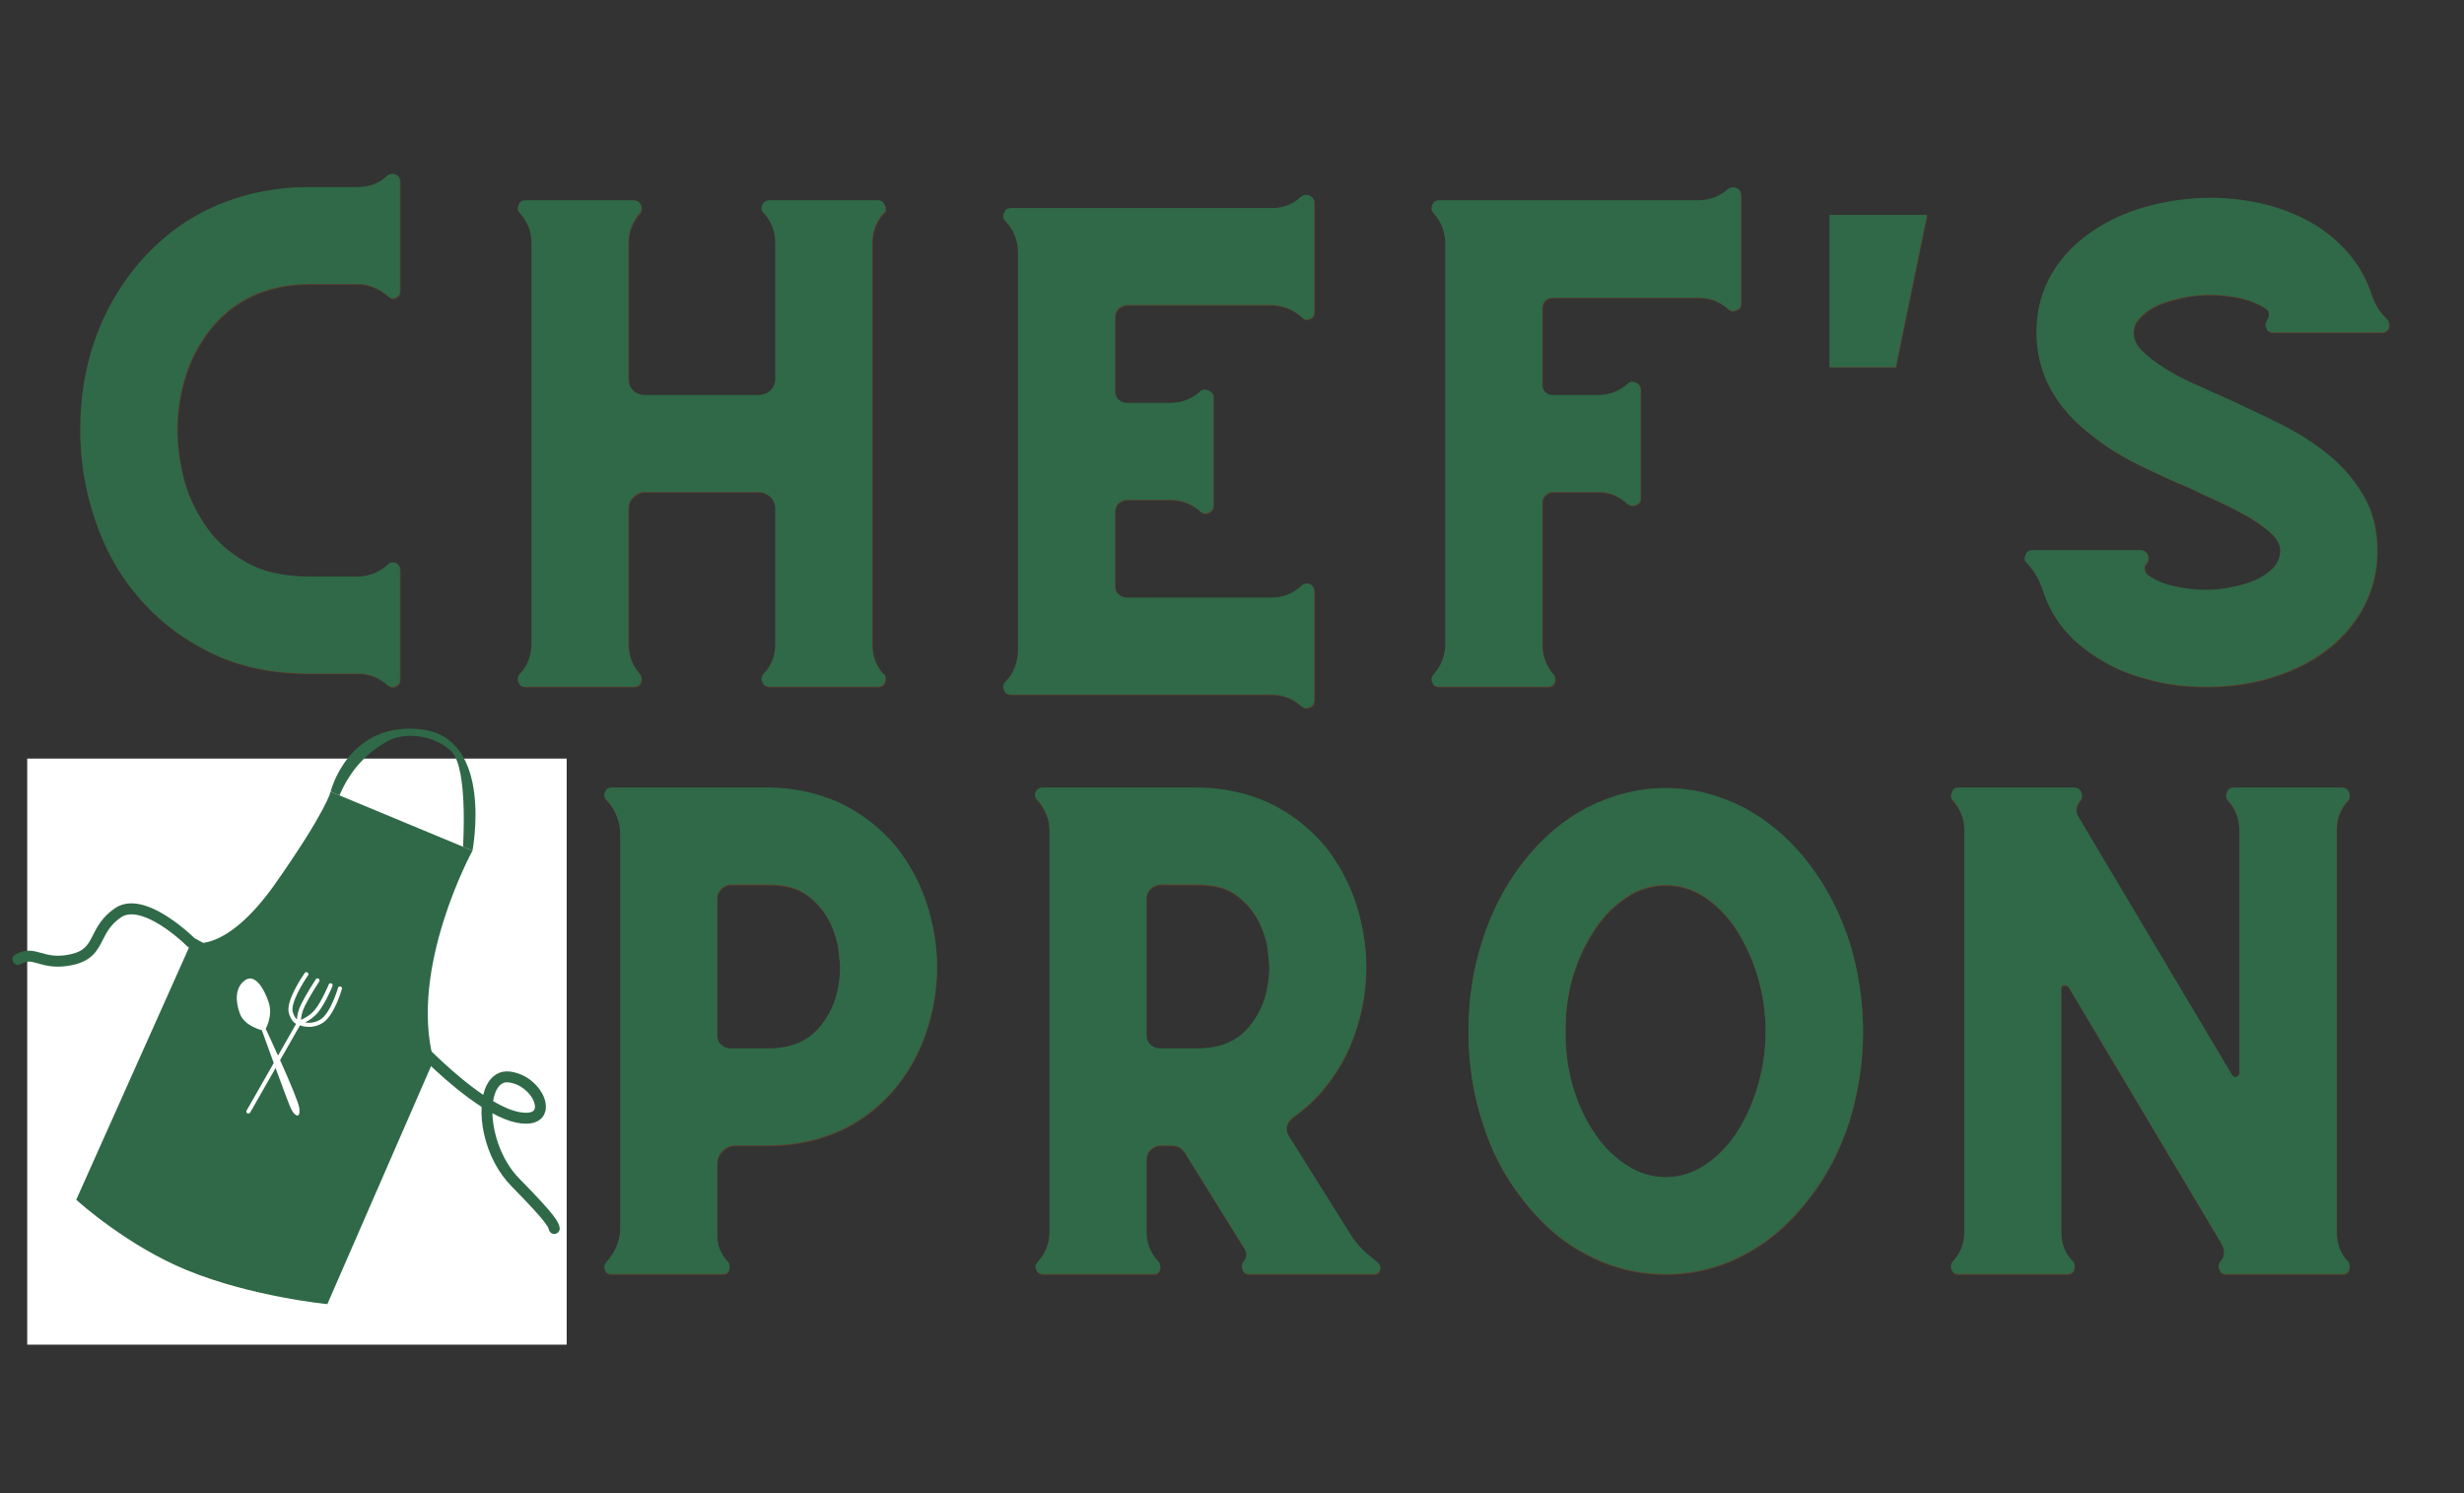 <?xml version="1.0" encoding="UTF-8"?><svg xmlns="http://www.w3.org/2000/svg" xmlns:xlink="http://www.w3.org/1999/xlink" contentScriptType="text/ecmascript" width="990" zoomAndPan="magnify" contentStyleType="text/css" viewBox="0 0 990 600" height="600" preserveAspectRatio="xMidYMid meet" version="1.0"><rect x="0" y="0" width="990" height="600" fill="#333333" stroke="none"/><defs><g><g id="glyph-0-0"><path d="M 135.102 -205.309 C 131.762 -202.164 127.828 -200.785 123.5 -200.785 L 104.227 -200.785 C 89.871 -200.785 76.895 -198.035 65.094 -192.723 C 53.293 -187.414 43.266 -179.547 34.613 -169.32 C 27.137 -160.273 21.438 -150.246 17.504 -138.84 C 13.57 -127.434 11.801 -115.633 11.801 -103.047 C 11.801 -90.855 13.766 -78.859 17.699 -67.258 C 21.633 -55.457 27.336 -45.035 35.203 -35.988 C 43.066 -26.746 52.703 -19.273 64.109 -13.766 C 75.516 -8.062 88.891 -5.309 104.227 -5.309 L 123.5 -5.309 C 127.828 -5.309 131.762 -3.738 135.102 -0.785 C 136.086 0.195 137.266 0.395 138.445 -0.195 C 139.625 -0.59 140.215 -1.574 140.215 -3.148 L 140.215 -47 C 140.215 -48.18 139.625 -49.164 138.445 -49.754 C 137.266 -50.148 136.281 -49.949 135.496 -49.164 C 131.762 -45.82 127.629 -44.246 123.105 -44.246 L 104.227 -44.246 C 93.609 -44.246 84.758 -46.215 77.875 -50.344 C 70.992 -54.277 65.488 -59.391 61.555 -65.488 C 57.621 -71.387 54.672 -77.875 53.098 -84.562 C 51.523 -91.25 50.738 -97.543 50.738 -103.047 C 50.738 -110.914 51.918 -118.387 54.277 -125.664 C 56.637 -132.742 60.176 -139.035 64.504 -144.348 C 74.141 -155.949 87.316 -161.848 104.227 -161.848 L 123.105 -161.848 C 127.629 -161.848 131.762 -160.078 135.496 -156.934 C 136.281 -155.949 137.266 -155.754 138.445 -156.344 C 139.625 -156.734 140.215 -157.719 140.215 -159.094 L 140.215 -203.145 C 140.215 -204.328 139.625 -205.309 138.445 -205.898 C 137.266 -206.293 136.086 -206.098 135.102 -205.309 Z M 135.102 -205.309 "/></g><g id="glyph-0-1"><path d="M 170.895 -4.918 L 170.5 -5.113 C 167.355 -8.457 165.977 -12.391 165.977 -17.109 L 165.977 -178.367 C 165.977 -182.891 167.355 -186.824 170.5 -190.363 L 170.895 -190.559 C 171.484 -191.543 171.484 -192.527 170.895 -193.707 C 170.305 -194.887 169.52 -195.477 168.34 -195.477 L 124.68 -195.477 C 123.5 -195.477 122.516 -194.887 121.926 -193.707 C 121.336 -192.527 121.336 -191.543 122.125 -190.559 L 122.32 -190.559 C 125.469 -187.02 127.039 -182.891 127.039 -178.562 L 127.039 -123.695 C 127.039 -121.73 126.254 -120.156 125.074 -118.977 C 123.695 -117.797 122.125 -117.207 120.355 -117.207 L 74.73 -117.207 C 72.762 -117.207 71.191 -117.797 70.012 -118.977 C 68.633 -120.156 68.043 -121.73 68.043 -123.695 L 68.043 -178.762 C 68.043 -183.086 69.617 -187.02 72.762 -190.559 C 73.352 -191.543 73.352 -192.527 72.961 -193.707 C 72.371 -194.887 71.387 -195.477 70.207 -195.477 L 26.746 -195.477 C 25.367 -195.477 24.387 -194.887 23.992 -193.707 C 23.402 -192.527 23.402 -191.543 24.188 -190.559 L 24.582 -190.168 C 27.531 -186.824 29.105 -182.891 29.105 -178.367 L 29.105 -17.305 C 29.105 -12.586 27.531 -8.457 24.582 -5.309 L 24.188 -4.918 C 23.402 -3.738 23.402 -2.754 23.992 -1.574 C 24.387 -0.395 25.367 0 26.746 0 L 70.207 0 C 71.387 0 72.371 -0.395 72.961 -1.574 C 73.352 -2.754 73.352 -3.738 72.762 -4.918 C 69.617 -8.457 68.043 -12.391 68.043 -16.914 L 68.043 -71.781 C 68.043 -73.551 68.633 -75.121 70.012 -76.305 C 71.191 -77.484 72.762 -78.27 74.73 -78.27 L 120.355 -78.27 C 122.125 -78.27 123.695 -77.484 125.074 -76.305 C 126.254 -75.121 127.039 -73.551 127.039 -71.781 L 127.039 -16.914 C 127.039 -12.391 125.469 -8.457 122.32 -5.113 L 122.125 -4.918 C 121.336 -3.738 121.336 -2.754 121.926 -1.574 C 122.516 -0.395 123.5 0 124.68 0 L 168.34 0 C 169.52 0 170.305 -0.395 170.895 -1.574 C 171.484 -2.754 171.484 -3.738 170.895 -4.918 Z M 170.895 -4.918 "/></g><g id="glyph-0-2"><path d="M 143.168 -196.852 C 139.824 -193.707 135.891 -192.332 131.562 -192.332 L 26.746 -192.332 C 25.367 -192.332 24.387 -191.742 23.992 -190.559 C 23.402 -189.379 23.402 -188.398 24.188 -187.414 L 24.777 -186.824 C 27.926 -183.285 29.5 -179.152 29.5 -174.434 L 29.5 -14.75 C 29.5 -12.391 29.105 -10.227 28.32 -8.062 C 27.531 -5.898 26.352 -3.934 24.777 -2.359 L 24.188 -1.77 C 23.402 -0.59 23.402 0.395 23.992 1.574 C 24.387 2.754 25.367 3.148 26.746 3.148 L 131.562 3.148 C 135.891 3.148 139.824 4.719 143.168 7.668 C 144.148 8.652 145.328 8.848 146.508 8.258 C 147.688 7.867 148.477 6.883 148.477 5.309 L 148.477 -38.543 C 148.477 -39.727 147.887 -40.707 146.707 -41.297 C 145.527 -41.691 144.348 -41.496 143.559 -40.707 C 140.02 -37.363 135.891 -35.793 131.172 -35.793 L 73.352 -35.793 C 71.977 -35.793 70.797 -36.184 69.812 -37.168 C 68.828 -37.953 68.438 -39.133 68.438 -40.707 L 68.438 -70.207 C 68.438 -71.582 68.828 -72.762 69.812 -73.746 C 70.797 -74.531 71.977 -75.121 73.352 -75.121 L 90.66 -75.121 C 95.379 -75.121 99.508 -73.352 103.047 -70.207 C 104.031 -69.418 105.016 -69.418 106.195 -70.012 C 107.375 -70.602 107.965 -71.582 107.965 -72.762 L 107.965 -116.422 C 107.965 -117.602 107.375 -118.387 106.195 -118.977 C 105.016 -119.566 104.031 -119.566 103.047 -118.977 C 99.508 -115.633 95.379 -114.062 90.66 -114.062 L 73.352 -114.062 C 71.977 -114.062 70.797 -114.453 69.812 -115.438 C 68.828 -116.223 68.438 -117.402 68.438 -118.977 L 68.438 -148.477 C 68.438 -149.852 68.828 -151.031 69.812 -152.016 C 70.797 -152.801 71.977 -153.391 73.352 -153.391 L 131.172 -153.391 C 135.891 -153.391 140.02 -151.621 143.559 -148.477 C 144.348 -147.492 145.527 -147.297 146.707 -147.887 C 147.887 -148.277 148.477 -149.262 148.477 -150.641 L 148.477 -194.691 C 148.477 -195.871 147.688 -196.852 146.508 -197.445 C 145.328 -197.836 144.148 -197.641 143.168 -196.852 Z M 143.168 -196.852 "/></g><g id="glyph-0-3"><path d="M 142.969 -200.195 C 139.43 -197.051 135.496 -195.477 130.777 -195.477 L 26.746 -195.477 C 25.367 -195.477 24.387 -194.887 23.992 -193.707 C 23.402 -192.527 23.402 -191.543 24.188 -190.559 L 24.387 -190.363 C 27.531 -186.824 29.105 -182.695 29.105 -178.172 L 29.105 -17.109 C 29.105 -12.391 27.531 -8.457 24.387 -4.918 L 24.188 -4.719 C 23.402 -3.539 23.402 -2.555 23.992 -1.574 C 24.387 -0.395 25.367 0 26.746 0 L 70.207 0 C 71.387 0 72.371 -0.395 72.961 -1.574 C 73.352 -2.555 73.352 -3.539 72.762 -4.719 C 69.617 -8.258 68.043 -12.191 68.043 -16.914 L 68.043 -74.141 C 68.043 -75.121 68.438 -76.105 69.223 -76.895 C 70.012 -77.68 70.992 -78.27 72.172 -78.27 L 90.461 -78.27 C 95.184 -78.27 99.113 -76.5 102.457 -73.352 L 102.656 -73.352 C 103.637 -72.566 104.621 -72.566 105.801 -73.156 C 106.98 -73.551 107.57 -74.531 107.57 -75.91 L 107.57 -119.371 C 107.57 -120.551 106.98 -121.535 105.801 -122.125 C 104.621 -122.715 103.637 -122.715 102.656 -121.926 C 99.113 -118.781 95.184 -117.207 90.461 -117.207 L 72.172 -117.207 C 70.992 -117.207 70.012 -117.602 69.223 -118.387 C 68.438 -119.176 68.043 -120.156 68.043 -121.336 L 68.043 -152.211 C 68.043 -153.391 68.438 -154.375 69.223 -155.164 C 70.012 -155.949 70.992 -156.344 72.172 -156.344 L 130.777 -156.344 C 135.496 -156.344 139.43 -154.77 142.969 -151.621 C 143.953 -150.836 144.938 -150.836 146.117 -151.426 C 147.297 -151.82 147.887 -152.801 147.887 -154.18 L 147.887 -197.641 C 147.887 -198.82 147.297 -199.805 146.117 -200.395 C 144.938 -200.785 143.953 -200.785 142.969 -200.195 Z M 142.969 -200.195 "/></g><g id="glyph-0-4"><path d="M 62.734 -189.578 L 23.598 -189.578 L 23.598 -128.418 L 50.148 -128.418 Z M 62.734 -189.578 "/></g><g id="glyph-0-5"><path d="M 161.652 -147.098 L 160.668 -148.277 C 157.914 -151.031 156.145 -154.18 154.965 -157.719 C 151.426 -168.73 144.148 -177.777 133.531 -184.855 C 127.629 -188.594 120.945 -191.543 113.473 -193.512 C 105.996 -195.477 98.328 -196.461 90.07 -196.461 C 81.809 -196.461 73.746 -195.281 66.078 -193.312 C 58.406 -191.348 51.523 -188.398 45.426 -184.66 C 37.168 -179.547 31.07 -173.453 26.746 -166.176 C 22.418 -158.898 20.453 -151.031 20.453 -142.379 C 20.453 -125.859 28.121 -111.699 43.855 -100.098 C 49.359 -95.773 55.262 -92.23 61.75 -89.086 C 68.238 -85.938 74.926 -82.793 81.613 -80.039 C 85.547 -78.074 89.871 -76.105 94.199 -74.141 C 98.523 -72.172 102.457 -70.012 105.996 -68.043 C 109.539 -65.879 112.488 -63.715 114.848 -61.555 C 117.207 -59.195 118.387 -57.031 118.387 -54.867 C 118.387 -52.113 117.402 -49.559 115.438 -47.59 C 113.473 -45.625 110.914 -43.855 107.965 -42.676 C 105.016 -41.496 101.867 -40.512 98.328 -39.922 C 94.789 -39.133 91.641 -38.938 88.496 -38.938 C 84.562 -38.938 80.629 -39.332 76.305 -40.316 C 71.977 -41.102 68.238 -42.676 65.289 -44.836 C 64.504 -45.426 63.914 -46.215 63.914 -47.199 C 63.715 -48.18 63.914 -48.969 64.699 -49.754 L 64.898 -49.949 C 65.488 -50.934 65.488 -51.918 65.094 -53.098 C 64.504 -54.277 63.52 -54.867 62.34 -54.867 L 18.879 -54.867 C 17.504 -54.867 16.52 -54.277 16.125 -53.098 C 15.535 -51.918 15.535 -50.934 16.324 -49.949 L 17.109 -49.164 C 19.863 -46.02 21.633 -42.676 22.812 -39.332 C 26.352 -27.926 33.434 -18.879 44.445 -11.996 C 50.344 -8.062 57.227 -5.113 64.699 -3.148 C 72.172 -0.984 80.234 0 88.496 0 C 98.328 0 107.57 -1.375 116.027 -4.129 C 124.484 -6.883 131.762 -10.621 137.855 -15.535 C 143.953 -20.254 148.672 -26.156 152.211 -32.84 C 155.555 -39.527 157.324 -46.805 157.324 -54.867 C 157.324 -63.324 155.359 -70.797 151.621 -77.09 C 147.887 -83.383 143.168 -88.891 137.266 -93.609 C 131.367 -98.328 125.074 -102.262 117.992 -105.801 C 110.914 -109.34 104.031 -112.488 97.344 -115.633 C 92.82 -117.602 88.301 -119.566 83.777 -121.73 C 79.254 -123.695 75.121 -125.859 71.582 -128.219 C 68.043 -130.383 65.094 -132.742 62.734 -135.102 C 60.375 -137.465 59.391 -139.824 59.391 -142.379 C 59.391 -144.543 60.176 -146.508 62.145 -148.477 C 63.914 -150.441 66.273 -152.016 69.223 -153.391 C 71.977 -154.57 75.32 -155.555 79.055 -156.344 C 82.598 -157.129 86.332 -157.523 90.07 -157.523 C 94.395 -157.523 98.723 -156.934 102.656 -156.145 C 106.59 -155.164 109.734 -153.785 112.488 -152.016 C 113.273 -151.426 113.863 -150.641 113.863 -149.656 C 113.863 -148.672 113.668 -147.887 113.078 -147.297 L 113.078 -147.098 C 112.289 -145.918 112.289 -144.938 112.883 -143.953 C 113.273 -142.773 114.258 -142.379 115.633 -142.379 L 159.094 -142.379 C 160.273 -142.379 161.258 -142.773 161.848 -143.953 C 162.242 -144.938 162.242 -145.918 161.652 -147.098 Z M 161.652 -147.098 "/></g><g id="glyph-0-6"><path d="M 178.957 -3.539 C 178.957 -4.328 178.562 -4.918 177.973 -5.309 C 173.453 -9.047 170.5 -13.766 168.93 -19.664 L 121.926 -182.105 C 120.945 -185.25 121.535 -188.199 123.895 -190.559 C 124.484 -191.543 124.484 -192.527 124.09 -193.707 C 123.5 -194.887 122.516 -195.477 121.336 -195.477 L 69.418 -195.477 C 68.238 -195.477 67.258 -194.887 66.668 -193.707 C 66.078 -192.527 66.078 -191.543 66.863 -190.559 C 69.223 -188.199 69.812 -185.25 68.828 -182.105 L 22.027 -19.469 C 20.453 -13.961 17.305 -9.242 12.781 -5.309 C 12.191 -4.719 11.801 -4.129 11.801 -3.539 C 11.602 -2.555 11.801 -1.77 12.391 -0.984 C 12.98 -0.195 13.766 0 14.945 0 L 60.57 0 C 61.75 0 62.734 -0.395 63.125 -1.574 C 63.52 -2.754 63.52 -3.738 62.734 -4.719 C 60.375 -7.078 59.785 -10.031 60.57 -13.176 L 66.668 -33.629 C 67.258 -35.793 68.438 -37.562 70.207 -38.742 C 71.781 -39.922 73.746 -40.707 76.105 -40.707 L 114.848 -40.707 C 117.012 -40.707 118.977 -39.922 120.746 -38.742 C 122.32 -37.562 123.5 -35.793 124.285 -33.629 L 130.188 -13.176 C 130.973 -10.031 130.188 -7.277 128.219 -4.918 L 128.219 -4.719 C 127.434 -3.539 127.434 -2.555 128.023 -1.574 C 128.418 -0.395 129.398 0 130.777 0 L 176.008 0 C 176.992 0 177.777 -0.195 178.367 -0.984 C 178.957 -1.77 179.152 -2.555 178.957 -3.539 Z M 108.16 -79.645 L 82.793 -79.645 C 82.008 -79.645 81.414 -79.844 81.023 -80.434 C 80.434 -81.023 80.234 -81.809 80.629 -82.598 L 93.41 -126.449 C 93.609 -127.434 94.199 -128.023 95.379 -128.023 C 96.559 -128.023 97.148 -127.434 97.543 -126.449 L 110.129 -82.598 C 110.324 -81.809 110.129 -81.023 109.734 -80.434 C 109.34 -79.844 108.75 -79.645 108.16 -79.645 Z M 108.16 -79.645 "/></g><g id="glyph-0-7"><path d="M 140.609 -171.879 C 134.316 -179.352 126.648 -185.25 117.992 -189.379 C 109.145 -193.312 99.508 -195.477 89.281 -195.477 L 26.547 -195.477 C 25.172 -195.477 24.188 -194.887 23.797 -193.707 C 23.207 -192.527 23.402 -191.543 24.387 -190.559 C 27.926 -186.629 29.891 -181.906 29.891 -176.598 L 29.891 -18.879 C 29.891 -13.371 27.926 -8.848 24.387 -4.918 C 23.402 -3.738 23.207 -2.754 23.797 -1.574 C 24.188 -0.395 25.172 0 26.547 0 L 70.992 0 C 72.172 0 73.156 -0.395 73.551 -1.574 C 73.941 -2.754 73.941 -3.738 73.156 -4.918 C 70.207 -8.062 68.828 -11.602 68.828 -15.535 L 68.828 -44.246 C 68.828 -46.215 69.418 -47.984 70.992 -49.559 C 72.371 -50.934 74.141 -51.723 76.305 -51.723 L 89.281 -51.723 C 99.508 -51.723 109.145 -53.688 117.992 -57.621 C 126.648 -61.555 134.316 -67.453 140.609 -75.121 C 145.918 -81.613 150.051 -89.086 152.801 -97.344 C 155.555 -105.605 157.129 -114.258 157.129 -123.305 C 157.129 -132.352 155.555 -141.199 152.801 -149.461 C 150.051 -157.719 145.918 -165.191 140.609 -171.879 Z M 110.52 -99.902 C 105.605 -93.609 98.523 -90.66 89.281 -90.66 L 74.336 -90.66 C 72.762 -90.66 71.582 -91.051 70.402 -92.23 C 69.223 -93.215 68.828 -94.395 68.828 -95.969 L 68.828 -151.031 C 68.828 -152.41 69.223 -153.59 70.402 -154.77 C 71.582 -155.949 72.762 -156.539 74.336 -156.539 L 89.281 -156.539 C 96.363 -156.539 101.672 -154.965 105.605 -151.82 C 109.539 -148.672 112.289 -145.133 114.258 -141.199 C 116.027 -137.266 117.207 -133.531 117.602 -129.988 C 117.992 -126.449 118.191 -124.09 118.191 -123.305 C 118.191 -118.586 117.402 -114.258 116.223 -110.324 C 114.848 -106.391 112.883 -102.852 110.52 -99.902 Z M 110.52 -99.902 "/></g><g id="glyph-0-8"><path d="M 160.863 -4.918 L 157.914 -7.277 C 154.77 -9.832 152.016 -12.98 149.852 -16.52 L 125.469 -55.457 C 124.68 -56.637 124.285 -58.016 124.68 -59.586 C 125.074 -60.965 125.859 -62.145 127.238 -63.125 C 132.152 -66.668 136.48 -70.602 140.02 -75.121 C 145.328 -81.613 149.461 -89.086 152.211 -97.344 C 154.965 -105.605 156.539 -114.258 156.539 -123.305 C 156.539 -132.352 154.965 -141.199 152.211 -149.461 C 149.461 -157.719 145.328 -165.191 140.02 -171.879 C 133.727 -179.352 126.059 -185.25 117.402 -189.379 C 108.555 -193.312 98.918 -195.477 88.691 -195.477 L 26.547 -195.477 C 25.172 -195.477 24.188 -194.887 23.797 -193.707 C 23.207 -192.527 23.402 -191.543 24.387 -190.559 C 27.531 -187.02 29.301 -182.891 29.301 -178.172 L 29.301 -16.914 C 29.301 -12.391 27.73 -8.457 24.777 -5.113 C 23.598 -3.934 23.402 -2.949 23.992 -1.77 C 24.387 -0.59 25.367 0 26.941 0 L 70.992 0 C 72.172 0 73.156 -0.395 73.551 -1.574 C 73.941 -2.754 73.941 -3.738 73.156 -4.918 C 69.812 -8.457 68.238 -12.391 68.238 -17.109 L 68.238 -45.82 C 68.238 -47.395 68.633 -48.77 69.812 -49.949 C 70.992 -51.129 72.371 -51.723 73.941 -51.723 L 78.664 -51.723 C 80.629 -51.723 82.398 -50.738 83.578 -48.969 L 107.77 -10.031 C 108.75 -8.258 108.555 -6.688 107.375 -5.113 L 107.18 -4.918 C 106.391 -3.738 106.391 -2.754 106.98 -1.574 C 107.375 -0.395 108.359 0 109.734 0 L 159.488 0 C 160.863 0 161.652 -0.59 162.047 -1.77 C 162.438 -2.949 162.047 -3.934 160.863 -4.918 Z M 109.93 -99.902 C 105.016 -93.609 97.934 -90.66 88.691 -90.66 L 73.941 -90.66 C 72.371 -90.66 70.992 -91.051 69.812 -92.23 C 68.633 -93.41 68.238 -94.789 68.238 -96.363 L 68.238 -150.641 C 68.238 -152.211 68.633 -153.59 69.812 -154.77 C 70.992 -155.949 72.371 -156.539 73.941 -156.539 L 88.691 -156.539 C 95.773 -156.539 101.082 -154.965 105.016 -151.82 C 108.949 -148.672 111.699 -145.133 113.668 -141.199 C 115.438 -137.266 116.617 -133.531 117.012 -129.988 C 117.402 -126.449 117.602 -124.09 117.602 -123.305 C 117.602 -118.586 116.812 -114.258 115.633 -110.324 C 114.258 -106.391 112.289 -102.852 109.93 -99.902 Z M 109.93 -99.902 "/></g><g id="glyph-0-9"><path d="M 148.672 -164.797 C 141.199 -174.633 132.352 -182.105 122.516 -187.414 C 112.488 -192.527 102.066 -195.281 91.051 -195.281 C 80.039 -195.281 69.418 -192.527 59.391 -187.414 C 49.359 -182.105 40.707 -174.633 33.234 -164.797 C 26.156 -155.555 20.844 -145.133 17.305 -133.727 C 13.57 -122.32 11.801 -110.129 11.801 -97.543 C 11.801 -84.957 13.57 -72.762 17.305 -61.355 C 20.844 -49.754 26.156 -39.527 33.234 -30.48 C 40.707 -20.648 49.359 -12.98 59.391 -7.867 C 69.418 -2.555 80.039 0 91.051 0 C 102.066 0 112.488 -2.555 122.516 -7.867 C 132.352 -12.98 141.199 -20.648 148.672 -30.48 C 155.754 -39.527 161.062 -49.754 164.797 -61.355 C 168.34 -72.762 170.305 -84.957 170.305 -97.543 C 170.305 -110.129 168.34 -122.32 164.797 -133.727 C 161.062 -145.133 155.754 -155.555 148.672 -164.797 Z M 91.051 -38.938 C 85.547 -38.938 80.234 -40.512 75.516 -43.656 C 70.602 -46.805 66.273 -50.934 62.734 -56.242 C 58.996 -61.555 56.047 -67.848 53.883 -74.926 C 51.723 -82.008 50.738 -89.48 50.738 -97.543 C 50.738 -105.406 51.723 -113.078 53.883 -120.156 C 56.047 -127.238 58.996 -133.332 62.734 -138.84 C 66.273 -144.148 70.602 -148.477 75.516 -151.621 C 80.234 -154.77 85.547 -156.344 91.051 -156.344 C 96.559 -156.344 101.672 -154.77 106.59 -151.621 C 111.309 -148.477 115.633 -144.148 119.176 -138.84 C 122.715 -133.332 125.664 -127.238 127.828 -120.156 C 129.988 -113.078 131.172 -105.406 131.172 -97.543 C 131.172 -89.48 129.988 -82.008 127.828 -74.926 C 125.664 -67.848 122.715 -61.555 119.176 -56.242 C 115.633 -50.934 111.309 -46.805 106.59 -43.656 C 101.672 -40.512 96.559 -38.938 91.051 -38.938 Z M 91.051 -38.938 "/></g><g id="glyph-0-10"><path d="M 183.285 -4.918 L 183.086 -5.113 C 179.941 -8.258 178.562 -12.191 178.562 -16.914 L 178.562 -178.562 C 178.562 -183.086 179.941 -187.02 183.086 -190.363 L 183.285 -190.559 C 183.875 -191.543 183.875 -192.527 183.48 -193.707 C 182.891 -194.887 181.906 -195.477 180.727 -195.477 L 137.266 -195.477 C 135.891 -195.477 134.906 -194.887 134.512 -193.707 C 133.922 -192.527 133.922 -191.543 134.711 -190.559 L 134.906 -190.363 C 137.855 -187.02 139.43 -183.086 139.43 -178.562 L 139.43 -80.824 C 139.43 -80.039 139.035 -79.449 138.25 -79.254 C 137.465 -79.055 136.875 -79.254 136.48 -80.039 L 74.926 -183.48 C 73.352 -185.84 73.746 -188.199 75.711 -190.559 C 76.305 -191.543 76.305 -192.527 75.91 -193.707 C 75.32 -194.887 74.336 -195.477 73.156 -195.477 L 67.848 -195.477 L 67.848 -195.281 L 67.848 -195.477 L 26.746 -195.477 C 25.367 -195.477 24.387 -194.887 23.992 -193.707 C 23.402 -192.527 23.402 -191.543 24.188 -190.559 C 27.336 -187.02 28.91 -183.086 28.91 -178.762 L 28.91 -16.715 C 28.91 -12.191 27.336 -8.258 24.188 -4.918 C 23.402 -3.738 23.402 -2.754 23.992 -1.574 C 24.387 -0.395 25.367 0 26.746 0 L 70.207 0 C 71.387 0 72.371 -0.395 72.961 -1.574 C 73.352 -2.754 73.352 -3.738 72.762 -4.918 L 72.371 -5.309 C 69.223 -8.457 67.848 -12.391 67.848 -17.109 L 67.848 -114.652 C 67.848 -115.438 68.043 -115.832 68.828 -116.027 C 69.617 -116.223 70.207 -116.027 70.797 -115.438 L 132.547 -11.801 C 133.727 -9.242 133.531 -6.883 131.762 -4.918 C 130.973 -3.738 130.973 -2.754 131.562 -1.574 C 131.957 -0.395 132.941 0 134.316 0 L 180.727 0 C 181.906 0 182.891 -0.395 183.48 -1.574 C 183.875 -2.754 183.875 -3.738 183.285 -4.918 Z M 183.285 -4.918 "/></g></g><clipPath id="clip-0"><path d="M 30 318 L 190 318 L 190 525 L 30 525 Z M 30 318 " clip-rule="nonzero"/></clipPath><clipPath id="clip-1"><path d="M 19.148 273.234 L 249.75 302.875 L 219.727 536.453 L -10.875 506.812 Z M 19.148 273.234 " clip-rule="nonzero"/></clipPath><clipPath id="clip-2"><path d="M 19.148 273.234 L 249.75 302.875 L 219.727 536.453 L -10.875 506.812 Z M 19.148 273.234 " clip-rule="nonzero"/></clipPath><clipPath id="clip-3"><path d="M 132 292 L 192 292 L 192 342 L 132 342 Z M 132 292 " clip-rule="nonzero"/></clipPath><clipPath id="clip-4"><path d="M 19.148 273.234 L 249.75 302.875 L 219.727 536.453 L -10.875 506.812 Z M 19.148 273.234 " clip-rule="nonzero"/></clipPath><clipPath id="clip-5"><path d="M 19.148 273.234 L 249.75 302.875 L 219.727 536.453 L -10.875 506.812 Z M 19.148 273.234 " clip-rule="nonzero"/></clipPath><clipPath id="clip-6"><path d="M 165 418 L 225 418 L 225 496 L 165 496 Z M 165 418 " clip-rule="nonzero"/></clipPath><clipPath id="clip-7"><path d="M 19.148 273.234 L 249.75 302.875 L 219.727 536.453 L -10.875 506.812 Z M 19.148 273.234 " clip-rule="nonzero"/></clipPath><clipPath id="clip-8"><path d="M 19.148 273.234 L 249.75 302.875 L 219.727 536.453 L -10.875 506.812 Z M 19.148 273.234 " clip-rule="nonzero"/></clipPath><clipPath id="clip-9"><path d="M 5 363 L 95 363 L 95 390 L 5 390 Z M 5 363 " clip-rule="nonzero"/></clipPath><clipPath id="clip-10"><path d="M 19.148 273.234 L 249.75 302.875 L 219.727 536.453 L -10.875 506.812 Z M 19.148 273.234 " clip-rule="nonzero"/></clipPath><clipPath id="clip-11"><path d="M 19.148 273.234 L 249.75 302.875 L 219.727 536.453 L -10.875 506.812 Z M 19.148 273.234 " clip-rule="nonzero"/></clipPath><clipPath id="clip-12"><path d="M 98 390 L 138 390 L 138 448 L 98 448 Z M 98 390 " clip-rule="nonzero"/></clipPath><clipPath id="clip-13"><path d="M 19.148 273.234 L 249.75 302.875 L 219.727 536.453 L -10.875 506.812 Z M 19.148 273.234 " clip-rule="nonzero"/></clipPath><clipPath id="clip-14"><path d="M 19.148 273.234 L 249.75 302.875 L 219.727 536.453 L -10.875 506.812 Z M 19.148 273.234 " clip-rule="nonzero"/></clipPath><clipPath id="clip-15"><path d="M 95 393 L 121 393 L 121 449 L 95 449 Z M 95 393 " clip-rule="nonzero"/></clipPath><clipPath id="clip-16"><path d="M 19.148 273.234 L 249.75 302.875 L 219.727 536.453 L -10.875 506.812 Z M 19.148 273.234 " clip-rule="nonzero"/></clipPath><clipPath id="clip-17"><path d="M 19.148 273.234 L 249.75 302.875 L 219.727 536.453 L -10.875 506.812 Z M 19.148 273.234 " clip-rule="nonzero"/></clipPath></defs><g fill="rgb(47.449%, 30.199%, 16.469%)" fill-opacity="0.302"><use x="20.777" y="276.283" xmlns:xlink="http://www.w3.org/1999/xlink" xlink:href="#glyph-0-0" xlink:type="simple" xlink:actuate="onLoad" xlink:show="embed"/></g><g fill="rgb(47.449%, 30.199%, 16.469%)" fill-opacity="0.302"><use x="184.777" y="276.283" xmlns:xlink="http://www.w3.org/1999/xlink" xlink:href="#glyph-0-1" xlink:type="simple" xlink:actuate="onLoad" xlink:show="embed"/></g><g fill="rgb(47.449%, 30.199%, 16.469%)" fill-opacity="0.302"><use x="379.847" y="276.283" xmlns:xlink="http://www.w3.org/1999/xlink" xlink:href="#glyph-0-2" xlink:type="simple" xlink:actuate="onLoad" xlink:show="embed"/></g><g fill="rgb(47.449%, 30.199%, 16.469%)" fill-opacity="0.302"><use x="551.91" y="276.283" xmlns:xlink="http://www.w3.org/1999/xlink" xlink:href="#glyph-0-3" xlink:type="simple" xlink:actuate="onLoad" xlink:show="embed"/></g><g fill="rgb(47.449%, 30.199%, 16.469%)" fill-opacity="0.302"><use x="711.781" y="276.283" xmlns:xlink="http://www.w3.org/1999/xlink" xlink:href="#glyph-0-4" xlink:type="simple" xlink:actuate="onLoad" xlink:show="embed"/></g><g fill="rgb(47.449%, 30.199%, 16.469%)" fill-opacity="0.302"><use x="798.108" y="276.283" xmlns:xlink="http://www.w3.org/1999/xlink" xlink:href="#glyph-0-5" xlink:type="simple" xlink:actuate="onLoad" xlink:show="embed"/></g><g fill="rgb(47.449%, 30.199%, 16.469%)" fill-opacity="0.502"><use x="20.603" y="276.109" xmlns:xlink="http://www.w3.org/1999/xlink" xlink:href="#glyph-0-0" xlink:type="simple" xlink:actuate="onLoad" xlink:show="embed"/></g><g fill="rgb(47.449%, 30.199%, 16.469%)" fill-opacity="0.502"><use x="184.603" y="276.109" xmlns:xlink="http://www.w3.org/1999/xlink" xlink:href="#glyph-0-1" xlink:type="simple" xlink:actuate="onLoad" xlink:show="embed"/></g><g fill="rgb(47.449%, 30.199%, 16.469%)" fill-opacity="0.502"><use x="379.673" y="276.109" xmlns:xlink="http://www.w3.org/1999/xlink" xlink:href="#glyph-0-2" xlink:type="simple" xlink:actuate="onLoad" xlink:show="embed"/></g><g fill="rgb(47.449%, 30.199%, 16.469%)" fill-opacity="0.502"><use x="551.736" y="276.109" xmlns:xlink="http://www.w3.org/1999/xlink" xlink:href="#glyph-0-3" xlink:type="simple" xlink:actuate="onLoad" xlink:show="embed"/></g><g fill="rgb(47.449%, 30.199%, 16.469%)" fill-opacity="0.502"><use x="711.607" y="276.109" xmlns:xlink="http://www.w3.org/1999/xlink" xlink:href="#glyph-0-4" xlink:type="simple" xlink:actuate="onLoad" xlink:show="embed"/></g><g fill="rgb(47.449%, 30.199%, 16.469%)" fill-opacity="0.502"><use x="797.934" y="276.109" xmlns:xlink="http://www.w3.org/1999/xlink" xlink:href="#glyph-0-5" xlink:type="simple" xlink:actuate="onLoad" xlink:show="embed"/></g><g fill="rgb(18.43%, 41.179%, 27.84%)" fill-opacity="1"><use x="20.429" y="275.935" xmlns:xlink="http://www.w3.org/1999/xlink" xlink:href="#glyph-0-0" xlink:type="simple" xlink:actuate="onLoad" xlink:show="embed"/></g><g fill="rgb(18.43%, 41.179%, 27.84%)" fill-opacity="1"><use x="184.429" y="275.935" xmlns:xlink="http://www.w3.org/1999/xlink" xlink:href="#glyph-0-1" xlink:type="simple" xlink:actuate="onLoad" xlink:show="embed"/></g><g fill="rgb(18.43%, 41.179%, 27.84%)" fill-opacity="1"><use x="379.5" y="275.935" xmlns:xlink="http://www.w3.org/1999/xlink" xlink:href="#glyph-0-2" xlink:type="simple" xlink:actuate="onLoad" xlink:show="embed"/></g><g fill="rgb(18.43%, 41.179%, 27.84%)" fill-opacity="1"><use x="551.562" y="275.935" xmlns:xlink="http://www.w3.org/1999/xlink" xlink:href="#glyph-0-3" xlink:type="simple" xlink:actuate="onLoad" xlink:show="embed"/></g><g fill="rgb(18.43%, 41.179%, 27.84%)" fill-opacity="1"><use x="711.433" y="275.935" xmlns:xlink="http://www.w3.org/1999/xlink" xlink:href="#glyph-0-4" xlink:type="simple" xlink:actuate="onLoad" xlink:show="embed"/></g><g fill="rgb(18.43%, 41.179%, 27.84%)" fill-opacity="1"><use x="797.76" y="275.935" xmlns:xlink="http://www.w3.org/1999/xlink" xlink:href="#glyph-0-5" xlink:type="simple" xlink:actuate="onLoad" xlink:show="embed"/></g><g fill="rgb(47.449%, 30.199%, 16.469%)" fill-opacity="0.302"><use x="28.51" y="512.405" xmlns:xlink="http://www.w3.org/1999/xlink" xlink:href="#glyph-0-6" xlink:type="simple" xlink:actuate="onLoad" xlink:show="embed"/></g><g fill="rgb(47.449%, 30.199%, 16.469%)" fill-opacity="0.302"><use x="219.451" y="512.405" xmlns:xlink="http://www.w3.org/1999/xlink" xlink:href="#glyph-0-7" xlink:type="simple" xlink:actuate="onLoad" xlink:show="embed"/></g><g fill="rgb(47.449%, 30.199%, 16.469%)" fill-opacity="0.302"><use x="392.497" y="512.405" xmlns:xlink="http://www.w3.org/1999/xlink" xlink:href="#glyph-0-8" xlink:type="simple" xlink:actuate="onLoad" xlink:show="embed"/></g><g fill="rgb(47.449%, 30.199%, 16.469%)" fill-opacity="0.302"><use x="578.325" y="512.405" xmlns:xlink="http://www.w3.org/1999/xlink" xlink:href="#glyph-0-9" xlink:type="simple" xlink:actuate="onLoad" xlink:show="embed"/></g><g fill="rgb(47.449%, 30.199%, 16.469%)" fill-opacity="0.302"><use x="760.417" y="512.405" xmlns:xlink="http://www.w3.org/1999/xlink" xlink:href="#glyph-0-10" xlink:type="simple" xlink:actuate="onLoad" xlink:show="embed"/></g><g fill="rgb(47.449%, 30.199%, 16.469%)" fill-opacity="0.502"><use x="28.446" y="512.167" xmlns:xlink="http://www.w3.org/1999/xlink" xlink:href="#glyph-0-6" xlink:type="simple" xlink:actuate="onLoad" xlink:show="embed"/></g><g fill="rgb(47.449%, 30.199%, 16.469%)" fill-opacity="0.502"><use x="219.387" y="512.167" xmlns:xlink="http://www.w3.org/1999/xlink" xlink:href="#glyph-0-7" xlink:type="simple" xlink:actuate="onLoad" xlink:show="embed"/></g><g fill="rgb(47.449%, 30.199%, 16.469%)" fill-opacity="0.502"><use x="392.433" y="512.167" xmlns:xlink="http://www.w3.org/1999/xlink" xlink:href="#glyph-0-8" xlink:type="simple" xlink:actuate="onLoad" xlink:show="embed"/></g><g fill="rgb(47.449%, 30.199%, 16.469%)" fill-opacity="0.502"><use x="578.261" y="512.167" xmlns:xlink="http://www.w3.org/1999/xlink" xlink:href="#glyph-0-9" xlink:type="simple" xlink:actuate="onLoad" xlink:show="embed"/></g><g fill="rgb(47.449%, 30.199%, 16.469%)" fill-opacity="0.502"><use x="760.353" y="512.167" xmlns:xlink="http://www.w3.org/1999/xlink" xlink:href="#glyph-0-10" xlink:type="simple" xlink:actuate="onLoad" xlink:show="embed"/></g><g fill="rgb(18.43%, 41.179%, 27.84%)" fill-opacity="1"><use x="28.383" y="511.93" xmlns:xlink="http://www.w3.org/1999/xlink" xlink:href="#glyph-0-6" xlink:type="simple" xlink:actuate="onLoad" xlink:show="embed"/></g><g fill="rgb(18.43%, 41.179%, 27.84%)" fill-opacity="1"><use x="219.323" y="511.93" xmlns:xlink="http://www.w3.org/1999/xlink" xlink:href="#glyph-0-7" xlink:type="simple" xlink:actuate="onLoad" xlink:show="embed"/></g><g fill="rgb(18.43%, 41.179%, 27.84%)" fill-opacity="1"><use x="392.37" y="511.93" xmlns:xlink="http://www.w3.org/1999/xlink" xlink:href="#glyph-0-8" xlink:type="simple" xlink:actuate="onLoad" xlink:show="embed"/></g><g fill="rgb(18.43%, 41.179%, 27.84%)" fill-opacity="1"><use x="578.198" y="511.93" xmlns:xlink="http://www.w3.org/1999/xlink" xlink:href="#glyph-0-9" xlink:type="simple" xlink:actuate="onLoad" xlink:show="embed"/></g><g fill="rgb(18.43%, 41.179%, 27.84%)" fill-opacity="1"><use x="760.289" y="511.93" xmlns:xlink="http://www.w3.org/1999/xlink" xlink:href="#glyph-0-10" xlink:type="simple" xlink:actuate="onLoad" xlink:show="embed"/></g><path fill="rgb(100%, 100%, 100%)" d="M 10.938 304.828 L 227.684 304.828 L 227.684 540.328 L 10.938 540.328 Z M 10.938 304.828 " fill-opacity="1" fill-rule="nonzero"/><g clip-path="url(#clip-0)"><g clip-path="url(#clip-1)"><g clip-path="url(#clip-2)"><path fill="rgb(18.43%, 41.179%, 27.84%)" d="M 132.836 318.145 L 189.836 341.828 C 189.836 341.828 164.109 388.848 174.219 426.066 L 131.523 524.043 C 131.523 524.043 101.277 521.125 75.102 510.414 C 51.59 500.797 31.941 483.344 30.633 482.098 L 76.824 378.758 C 76.824 378.758 90.461 383.828 110.809 354.801 C 131.156 325.777 132.836 318.145 132.836 318.145 " fill-opacity="1" fill-rule="nonzero"/></g></g></g><g clip-path="url(#clip-3)"><g clip-path="url(#clip-4)"><g clip-path="url(#clip-5)"><path fill="rgb(18.43%, 41.179%, 27.84%)" d="M 132.836 318.145 C 132.836 318.145 139.758 289.785 169.168 293.082 C 198.582 296.379 189.836 341.828 189.836 341.828 L 186.035 340.25 C 186.035 340.25 188.098 309.129 181.594 302.262 C 175.086 295.391 162.676 293.805 155.465 297.949 C 148.254 302.094 141.191 308.379 136.383 319.617 L 132.836 318.145 " fill-opacity="1" fill-rule="nonzero"/></g></g></g><g clip-path="url(#clip-6)"><g clip-path="url(#clip-7)"><g clip-path="url(#clip-8)"><path fill="rgb(18.43%, 41.179%, 27.84%)" d="M 198.121 442.473 C 201.668 444.562 205.137 446.141 208.246 446.789 C 211.297 447.43 213.633 447.203 214.492 446.188 C 215.094 445.48 215.098 444.148 214.508 442.625 C 213.215 439.293 209.336 435.59 204.418 434.961 C 203.621 434.859 201.191 434.547 199.434 438.102 C 198.82 439.344 198.383 440.82 198.121 442.473 Z M 221.855 495.684 C 221.262 495.434 220.781 494.93 220.586 494.262 L 220.562 494.176 C 220.211 492.945 219.676 491.086 205.484 476.648 C 200.184 471.258 196.27 463.777 194.469 455.59 C 193.637 451.82 193.32 448.113 193.5 444.77 C 180.168 436.238 167.164 422.512 166.434 421.73 C 165.602 420.848 165.641 419.457 166.523 418.625 C 167.406 417.793 168.793 417.832 169.625 418.715 C 169.793 418.895 181.836 431.605 194.164 439.961 C 194.496 438.559 194.941 437.277 195.5 436.152 C 197.531 432.051 200.895 430.078 204.977 430.602 C 211.898 431.484 216.891 436.629 218.598 441.035 C 219.797 444.133 219.52 447.043 217.84 449.031 C 216.445 450.68 213.488 452.379 207.348 451.094 C 204.359 450.469 201.125 449.125 197.836 447.34 C 198.066 455.836 201.715 466.551 208.609 473.562 C 223.59 488.797 224.168 490.82 224.781 492.961 L 224.805 493.043 C 225.141 494.207 224.469 495.426 223.305 495.762 C 222.809 495.906 222.301 495.867 221.855 495.684 " fill-opacity="1" fill-rule="nonzero"/></g></g></g><g clip-path="url(#clip-9)"><g clip-path="url(#clip-10)"><g clip-path="url(#clip-11)"><path fill="rgb(18.43%, 41.179%, 27.84%)" d="M 6.355 387.555 C 5.938 387.383 5.566 387.078 5.316 386.66 C 4.691 385.617 5.031 384.266 6.066 383.641 C 10.219 381.145 13.43 382.047 16.535 382.922 C 19.477 383.754 22.812 384.691 28.371 383.453 C 34.109 382.172 35.406 379.602 37.375 375.715 C 38.988 372.523 40.996 368.555 46.062 365.043 C 51.18 361.496 58.273 362.574 67.152 368.242 C 72.68 371.773 77.102 375.961 78.148 376.98 L 93.105 385.242 C 94.168 385.828 94.555 387.164 93.969 388.227 C 93.383 389.289 92.047 389.676 90.988 389.09 L 75.762 380.684 C 75.582 380.582 75.418 380.457 75.27 380.312 C 70.316 375.355 55.855 363.598 48.559 368.656 C 44.406 371.531 42.824 374.668 41.289 377.699 C 39.223 381.785 37.086 386.008 29.324 387.742 C 22.688 389.223 18.441 388.027 15.344 387.156 C 12.449 386.34 10.855 385.891 8.328 387.41 C 7.707 387.781 6.977 387.812 6.355 387.555 " fill-opacity="1" fill-rule="nonzero"/></g></g></g><g clip-path="url(#clip-12)"><g clip-path="url(#clip-13)"><g clip-path="url(#clip-14)"><path fill="rgb(100%, 100%, 100%)" d="M 136.809 396.406 C 136.375 396.277 135.922 396.535 135.797 396.973 C 135.77 397.074 132.801 407.41 128.516 409.82 C 126.203 411.121 124.051 411.129 122.57 410.867 C 124.082 410.113 126.117 408.828 127.781 406.801 C 130.703 403.25 133.48 396.508 133.598 396.223 C 133.77 395.805 133.566 395.324 133.148 395.152 C 132.73 394.977 132.25 395.18 132.078 395.598 C 132.051 395.668 129.281 402.395 126.516 405.754 C 124.68 407.988 122.277 409.238 120.949 409.805 C 120.984 408.672 121.266 406.664 122.527 404.133 C 124.684 399.824 128.219 394.473 128.254 394.418 C 128.504 394.039 128.402 393.531 128.023 393.277 C 127.645 393.027 127.137 393.133 126.887 393.512 C 126.852 393.566 123.262 399 121.062 403.398 C 119.699 406.121 119.359 408.324 119.309 409.672 C 118.805 409.227 118.176 408.379 117.656 406.75 C 116.559 403.293 121.699 394.879 123.773 391.93 C 124.031 391.559 123.941 391.047 123.574 390.785 C 123.203 390.523 122.691 390.613 122.43 390.984 C 121.621 392.137 114.551 402.395 116.094 407.25 C 116.922 409.848 118.086 410.961 118.969 411.438 L 99.086 446.25 C 98.859 446.645 98.996 447.145 99.391 447.371 C 99.488 447.426 99.59 447.457 99.691 447.473 C 100.012 447.512 100.34 447.363 100.512 447.062 L 120.527 412.012 C 121.051 412.203 121.824 412.438 122.781 412.559 C 124.516 412.781 126.844 412.645 129.32 411.254 C 134.195 408.512 137.25 397.871 137.375 397.418 C 137.5 396.98 137.246 396.527 136.809 396.406 " fill-opacity="1" fill-rule="nonzero"/></g></g></g><g clip-path="url(#clip-15)"><g clip-path="url(#clip-16)"><g clip-path="url(#clip-17)"><path fill="rgb(100%, 100%, 100%)" d="M 105.199 413.965 C 105.199 413.965 98.301 412.414 96.398 407.363 C 94.5 402.316 94.41 396.801 98.41 393.918 C 102.41 391.031 106.105 397.223 107.938 402.719 C 109.77 408.219 106.754 413.402 106.754 413.402 C 106.754 413.402 119.777 441.09 120.281 445.367 C 120.785 449.645 118.465 448.711 116.965 445.625 C 115.465 442.543 105.199 413.965 105.199 413.965 " fill-opacity="1" fill-rule="nonzero"/></g></g></g></svg>
